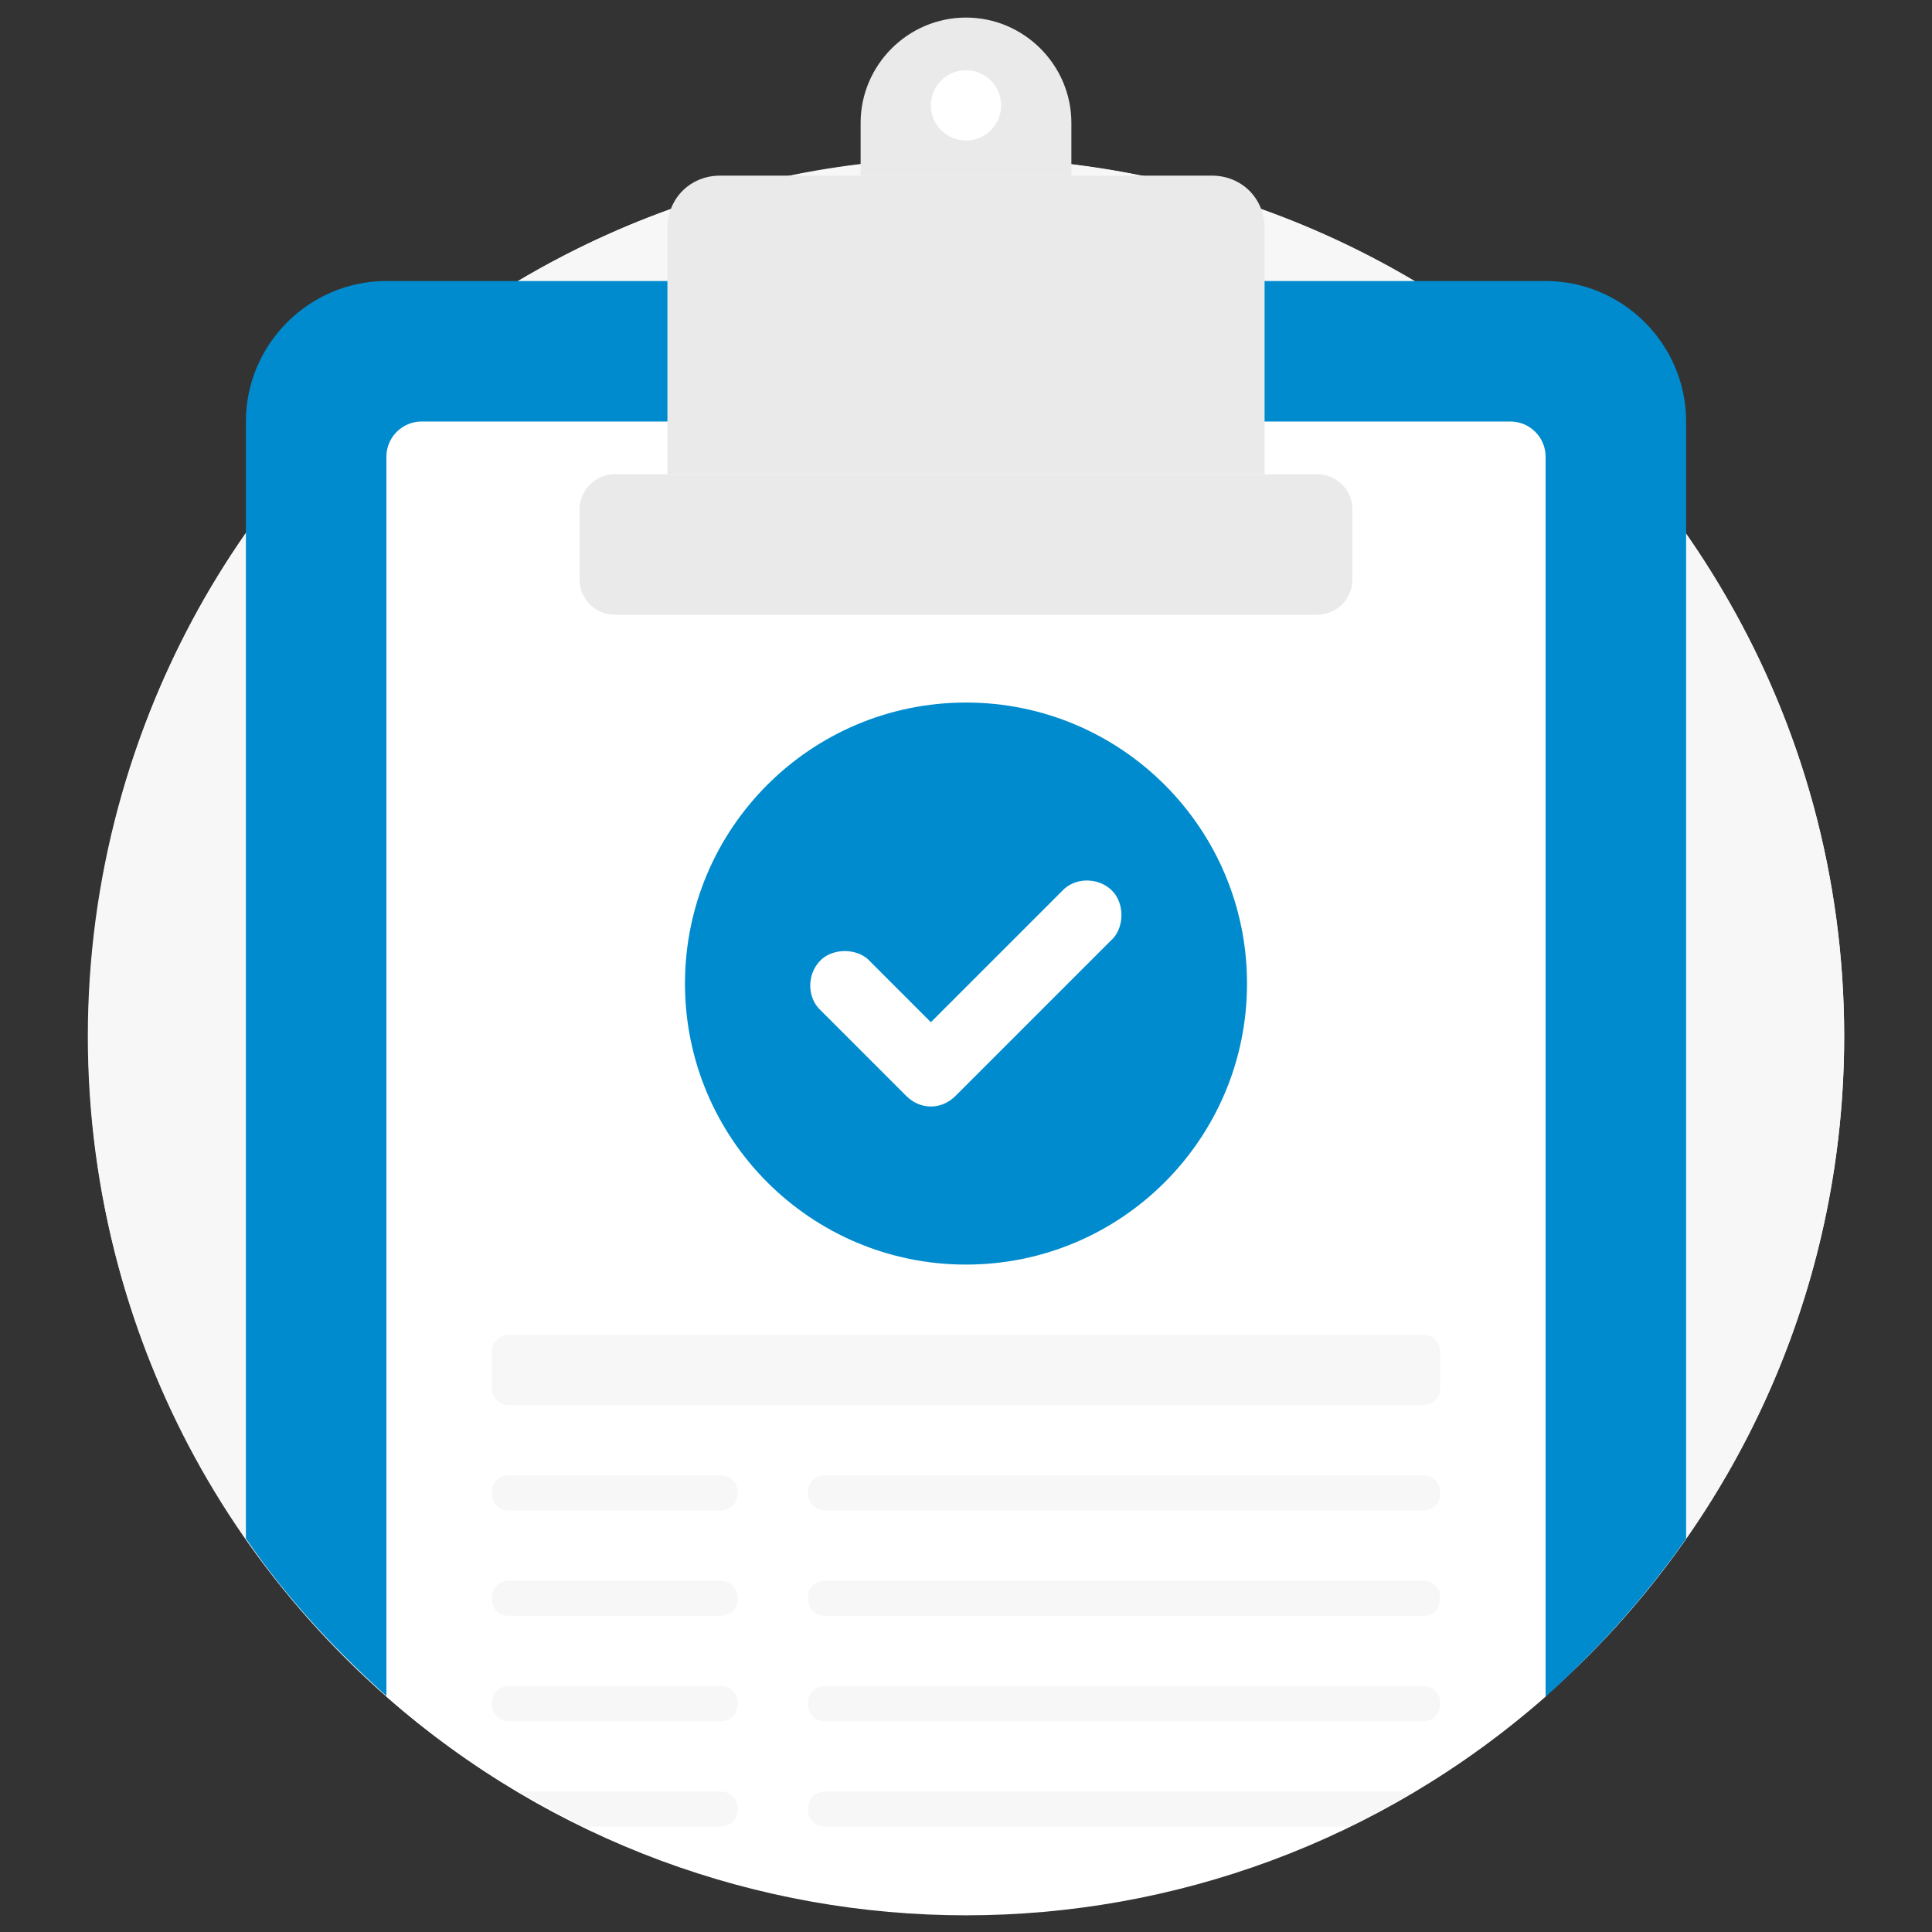 <?xml version="1.0" encoding="utf-8"?>
<!-- Generator: Adobe Illustrator 28.0.0, SVG Export Plug-In . SVG Version: 6.00 Build 0)  -->
<svg version="1.1" id="Capa_1" xmlns="http://www.w3.org/2000/svg" xmlns:xlink="http://www.w3.org/1999/xlink" x="0px" y="0px"
	 viewBox="0 0 110 110" style="enable-background:new 0 0 110 110;" xml:space="preserve">
<rect x="0" y="0" width="110" height="110" fill="#333333" stroke="none"/>
<style type="text/css">
	.st0{fill:#E7EFFF;}
	.st1{fill:#F7F7F7;}
	.st2{fill:#008BCE;}
	.st3{fill:#FFFFFF;}
	.st4{fill:#EAEAEA;}
</style>
<g id="_3._Clipboard">
	<circle class="st0" cx="55" cy="59" r="50"/>
	<path class="st1" d="M105,59c0,27.6-22.4,50-50,50c-12.1,0-23.9-4.4-33-12.4C-3.4,74.2,0.2,33.4,29.5,16C53.2,1.9,83.9,9.7,98,33.5
		C102.6,41.2,105,50,105,59z"/>
	<path class="st2" d="M96,24v63.6c-2.3,3.3-5,6.3-8,9c-2.8,0,15.3-0.1-65.5,0.4c-3.2-2.8-6.1-5.9-8.5-9.4V24c0-4.4,3.6-8,8-8h66
		C92.4,16,96,19.6,96,24z"/>
	<path class="st3" d="M88,26v70.6c-18.9,16.6-47.1,16.6-66,0V26c0-1.1,0.9-2,2-2h62C87.1,24,88,24.9,88,26z"/>
	<path class="st4" d="M41,10h28c1.7,0,3,1.3,3,3v14l0,0H38l0,0V13C38,11.3,39.3,10,41,10z"/>
	<path class="st4" d="M61,10H49V7c0-3.3,2.7-6,6-6s6,2.7,6,6V10z"/>
	<path class="st4" d="M35,27h40c1.1,0,2,0.9,2,2v4c0,1.1-0.9,2-2,2H35c-1.1,0-2-0.9-2-2v-4C33,27.9,33.9,27,35,27z"/>
	<circle class="st3" cx="55" cy="6" r="2"/>
	<circle class="st2" cx="55" cy="56" r="16"/>
	<path class="st3" d="M51.6,62.4l-5-5c-0.7-0.8-0.6-2.1,0.2-2.8c0.7-0.6,1.9-0.6,2.6,0l3.6,3.6l7.6-7.6c0.8-0.7,2.1-0.6,2.8,0.2
		c0.6,0.7,0.6,1.9,0,2.6l-9,9C53.6,63.2,52.4,63.2,51.6,62.4z"/>
	<path class="st1" d="M41,86H29c-0.6,0-1-0.4-1-1s0.4-1,1-1h12c0.6,0,1,0.4,1,1S41.6,86,41,86z"/>
	<path class="st1" d="M81,86H47c-0.6,0-1-0.4-1-1s0.4-1,1-1h34c0.6,0,1,0.4,1,1S81.6,86,81,86z"/>
	<path class="st1" d="M41,92H29c-0.6,0-1-0.4-1-1s0.4-1,1-1h12c0.6,0,1,0.4,1,1S41.6,92,41,92z"/>
	<path class="st1" d="M81,92H47c-0.6,0-1-0.4-1-1s0.4-1,1-1h34c0.6,0,1,0.4,1,1S81.6,92,81,92z"/>
	<path class="st1" d="M41,98H29c-0.6,0-1-0.4-1-1s0.4-1,1-1h12c0.6,0,1,0.4,1,1S41.6,98,41,98z"/>
	<path class="st1" d="M81,98H47c-0.6,0-1-0.4-1-1s0.4-1,1-1h34c0.6,0,1,0.4,1,1S81.6,98,81,98z"/>
	<path class="st1" d="M33.2,104H41c0.6,0,1-0.4,1-1s-0.4-1-1-1H29.5L33.2,104z"/>
	<path class="st1" d="M80.5,102c-1.2,0.7-2.4,1.4-3.7,2H47c-0.6,0-1-0.4-1-1s0.4-1,1-1H80.5z"/>
	<path class="st1" d="M29,76h52c0.6,0,1,0.4,1,1v2c0,0.6-0.4,1-1,1H29c-0.6,0-1-0.4-1-1v-2C28,76.4,28.4,76,29,76z"/>
</g>
</svg>

